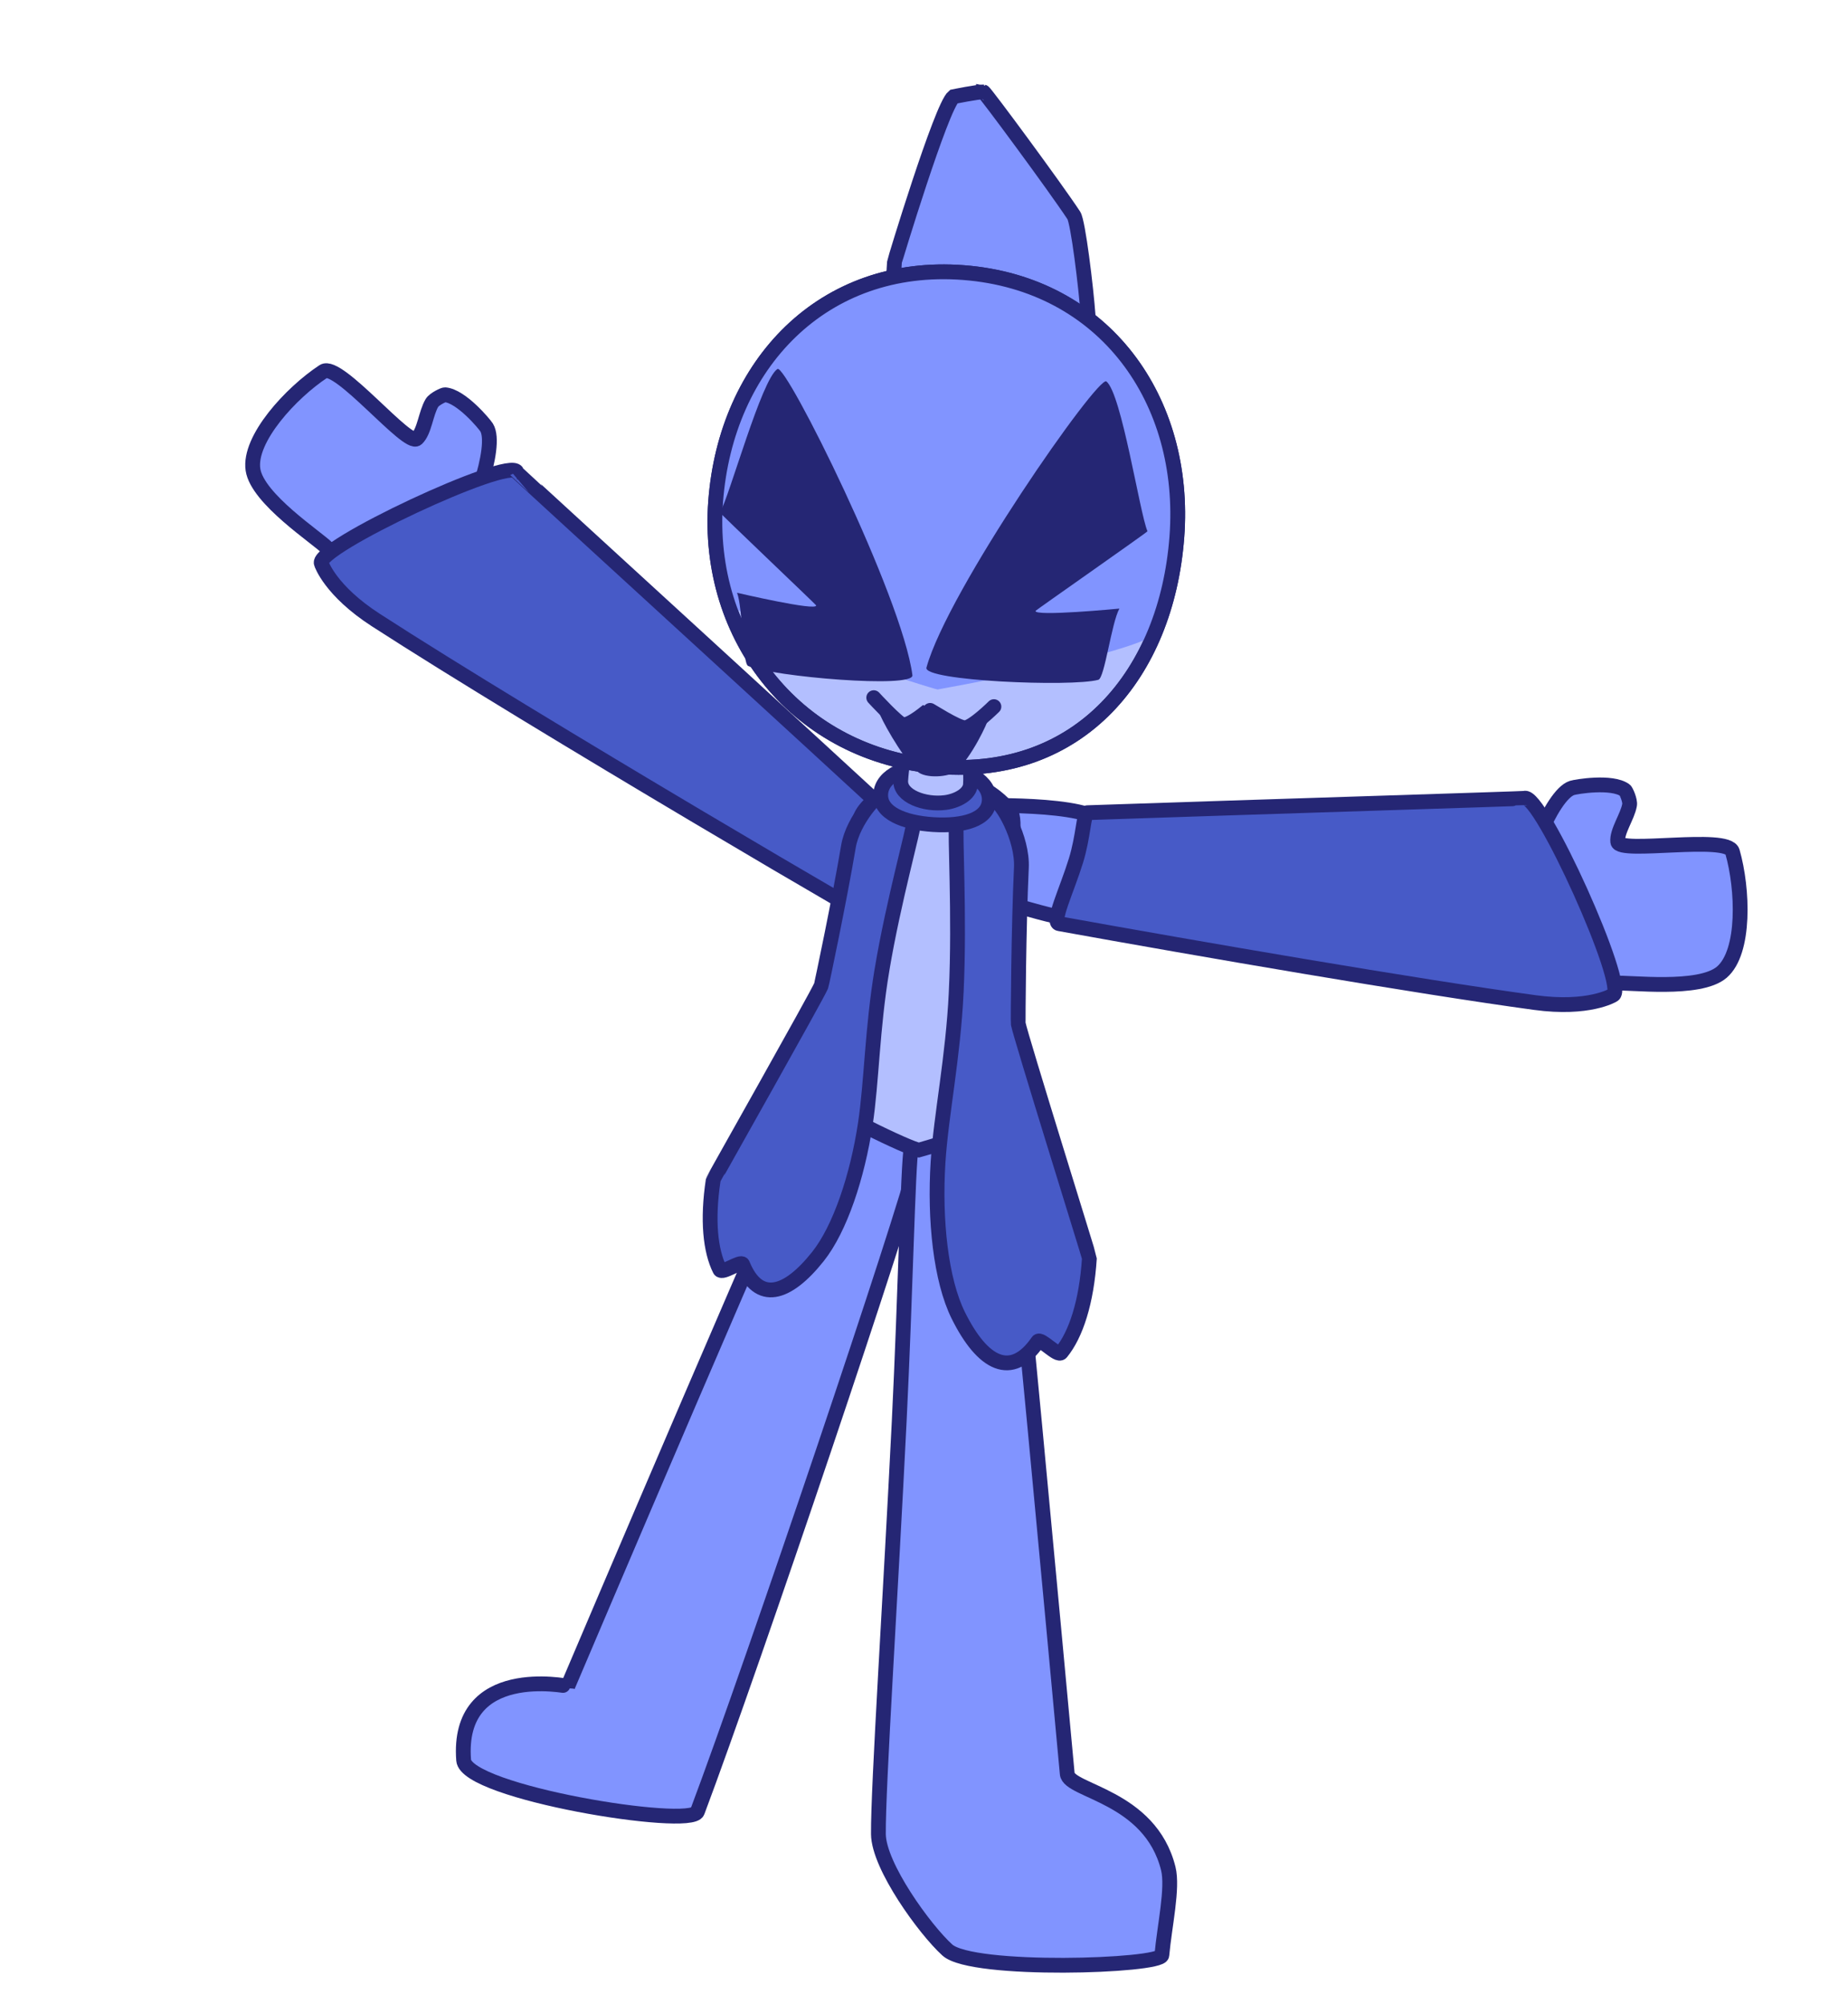 <svg version="1.1" xmlns="http://www.w3.org/2000/svg" xmlns:xlink="http://www.w3.org/1999/xlink" width="312.312" height="338.71" viewBox="0,0,312.312,338.71"><g transform="translate(-172.102,-9.894)"><g data-paper-data="{&quot;isPaintingLayer&quot;:true}" fill-rule="nonzero" stroke-linejoin="miter" stroke-miterlimit="10" stroke-dasharray="" stroke-dashoffset="0" style="mix-blend-mode: normal"><path d="M334.859,157.277c0.409,-6.438 -4.132,-11.567 1.076,-11.236c0.906,0.058 20.385,-0.717 22.809,3.164c1.443,2.31 1.675,10.694 -3.201,15.946c-1.195,1.287 -14.575,-3.177 -15.558,-3.239c0,0 -5.535,1.803 -5.126,-4.635z" fill="#8194ff" stroke="#252674" stroke-width="2.5" stroke-linecap="butt"/><path d="M227.407,102.51c-1.656,-1.712 -11.804,-8.287 -12.551,-13.236c-0.783,-5.188 6.422,-12.997 11.901,-16.608c2.513,-1.656 14.245,12.813 15.795,11.356c1.298,-1.22 1.511,-4.303 2.55,-6.04c0.386,-0.646 1.974,-1.394 2.208,-1.375c2.74,0.222 6.67,4.943 7.035,5.537c1.965,3.207 -2.78,16.181 -5.651,19.224c-0.776,0.823 -1.944,1.902 -3.038,2.561c-5.891,3.546 -14.061,2.911 -18.249,-1.418z" fill="#8194ff" stroke="#252674" stroke-width="2.5" stroke-linecap="butt"/><path d="M430.179,165.246c-0.401,-1.212 -0.584,-2.792 -0.637,-3.922c-0.196,-4.179 4.654,-17.114 8.234,-18.268c0.664,-0.214 6.721,-1.236 8.945,0.38c0.19,0.138 0.907,1.739 0.78,2.481c-0.343,1.994 -2.189,4.473 -1.999,6.244c0.227,2.115 18.554,-1.222 19.382,1.671c1.806,6.309 2.186,16.927 -1.787,20.354c-3.791,3.269 -15.773,1.649 -18.145,1.869c-5.997,0.557 -12.611,-4.283 -14.771,-10.81z" data-paper-data="{&quot;index&quot;:null}" fill="#8194ff" stroke="#252674" stroke-width="2.5" stroke-linecap="butt"/><path d="M259.45,89.65c0.099,0.209 73.31,67.026 72.993,67.176c-1.134,0.537 -4.664,11.93 -7.496,11.388c-1.036,-0.198 -62.948,-36.472 -89.337,-53.537c-7.702,-4.98 -9.175,-9.499 -9.199,-9.55c-1.234,-2.608 31.804,-18.085 33.039,-15.477z" fill="#475ac7" stroke="#252674" stroke-width="2.5" stroke-linecap="butt"/><path d="M429.716,144.807c2.635,-1.175 17.624,32.088 14.989,33.263c-0.052,0.023 -4.112,2.492 -13.2,1.255c-20.139,-2.742 -56.787,-9.065 -80.412,-13.332c-1.339,-0.242 1.285,-5.603 2.849,-10.669c1.254,-4.061 1.322,-8.067 1.903,-8.087c29.326,-0.996 73.73,-2.368 73.872,-2.431z" data-paper-data="{&quot;index&quot;:null}" fill="#475ac7" stroke="#252674" stroke-width="2.5" stroke-linecap="butt"/><path d="M311.569,194.601c4.758,-7.66 8.638,-4.32 10.924,-3.435c2.605,1.009 7.046,3.663 4.625,14.681c-1.856,8.447 -27.748,85.184 -37.154,110.213c-1.103,2.936 -39.091,-3.234 -39.507,-8.699c-1.251,-16.431 17.59,-12.476 17.601,-12.506c0,0 40.602,-95.574 43.51,-100.255z" data-paper-data="{&quot;index&quot;:null}" fill="#8194ff" stroke="#252674" stroke-width="2.5" stroke-linecap="butt"/><path d="M342.21,203.788c0.933,4.715 8.36,85.515 10.256,105.873c0.278,2.982 14.01,3.739 17.073,16.009c0.823,3.299 -0.641,9.71 -1.084,14.641c-0.17,1.893 -32.03,2.954 -36.251,-0.868c-3.808,-3.447 -11.605,-14.193 -11.652,-19.592c-0.069,-7.821 2.082,-40.672 3.516,-69.773c1.093,-22.171 1.434,-42.361 2.035,-46.496c1.622,-11.164 4.304,-6.837 7.098,-6.862c2.452,-0.022 7.259,-1.778 9.01,7.068z" data-paper-data="{&quot;index&quot;:null}" fill="#8194ff" stroke="#252674" stroke-width="2.5" stroke-linecap="butt"/><path d="M316.674,174.898c0.038,-0.602 0.598,-18.528 0.777,-26.334c0.067,-2.933 8.222,-7.977 13.227,-7.659c4.423,0.281 9.199,2.378 12.166,6.104c2.258,2.835 -4.22,25.007 -3.551,29.872c0.001,0.009 5.585,21.216 4.527,21.861c-2.043,1.245 -16.278,5.52 -16.373,5.52c-1.295,-0.007 -16.635,-7.369 -16.582,-8.805c0.038,-1.046 5.732,-19.34 5.809,-20.559z" fill="#b3bfff" stroke="#252674" stroke-width="2.5" stroke-linecap="butt"/><path d="M333.7,177.604c0.627,-13.176 -0.276,-27.225 0.056,-28.547c1.175,-4.675 3.932,-3.994 6.434,-3.835c1.107,0.07 4.764,6.271 4.525,11.311c-0.464,9.785 -0.581,26.079 -0.526,26.39c0.342,1.938 12.032,39.397 12.021,39.57c-0.478,7.519 -2.304,12.976 -4.761,15.984c-0.604,0.74 -3.486,-2.553 -3.955,-1.874c-4.454,6.451 -9.347,3.842 -13.442,-4.412c-2.957,-5.96 -4.04,-16.156 -3.419,-25.924c0.503,-7.916 2.541,-17.63 3.067,-28.663z" fill="#475ac7" stroke="#252674" stroke-width="2.5" stroke-linecap="butt"/><path d="M321.155,173.813c-1.662,9.907 -1.734,18.935 -2.816,26.068c-1.334,8.801 -4.255,17.652 -8.014,22.375c-5.206,6.541 -10.027,7.91 -12.717,1.313c-0.283,-0.694 -3.462,1.673 -3.852,0.898c-1.589,-3.15 -2.15,-8.353 -1.123,-15.129c0.024,-0.156 17.561,-31.178 18.237,-32.834c0.108,-0.266 3.145,-14.769 4.62,-23.555c0.76,-4.525 5.183,-9.327 6.174,-9.174c2.239,0.344 4.805,0.274 4.941,4.656c0.039,1.24 -3.466,13.55 -5.451,25.381z" data-paper-data="{&quot;index&quot;:null}" fill="#475ac7" stroke="#252674" stroke-width="2.5" stroke-linecap="butt"/><path d="M339.285,145.222c-0.202,3.181 -4.398,4.347 -9.462,4.026c-5.064,-0.322 -9.079,-2.01 -8.877,-5.191c0.202,-3.181 4.442,-5.039 9.506,-4.717c5.064,0.322 9.035,2.701 8.833,5.882z" fill="#475ac7" stroke="#252674" stroke-width="2.5" stroke-linecap="butt"/><path d="M330.36,133.276c4.752,0.302 6.02,4.973 5.751,9.197c-0.101,1.584 -2.151,2.77 -4.248,3.047c-3.496,0.462 -7.708,-1.083 -7.54,-3.724c0.268,-4.224 1.285,-8.822 6.037,-8.52z" fill="#b3bfff" stroke="#252674" stroke-width="2.5" stroke-linecap="butt"/><path d="M338.312,25.438c0.241,0.019 12.122,16.081 15.27,20.873c0.709,1.079 2.058,12.021 2.423,17.096c0.584,8.097 -2.181,12.118 -2.228,12.488c-1.904,15.087 -15.286,6.091 -19.724,5.746c-4.936,-0.384 -12.005,-11.386 -10.79,-27.43c0.018,-0.231 7.927,-26.288 9.996,-27.982c0,0 4.175,-0.859 5.053,-0.791z" data-paper-data="{&quot;index&quot;:null}" fill="#8194ff" stroke="#252674" stroke-width="2.5" stroke-linecap="butt"/><path d="M330.788,139.453c-23.783,-1.849 -39.492,-21.713 -37.738,-44.857c1.754,-23.144 18.141,-40.482 41.923,-38.632c23.783,1.849 37.77,21.549 36.017,44.693c-1.754,23.144 -16.419,40.646 -40.202,38.797z" data-paper-data="{&quot;index&quot;:null}" fill="#b3bfff" stroke="#252674" stroke-width="2.5" stroke-linecap="butt"/><path d="M293.347,95.085c1.754,-23.144 18.141,-40.482 41.923,-38.632c23.783,1.849 37.77,21.549 36.017,44.693c-0.185,2.448 -3.923,16.076 -4.897,16.535c-8.199,3.864 -35.026,8.571 -35.825,8.733c-0.275,0.056 -32.403,-9.752 -35.531,-15.286c0,0 -1.729,-15.492 -1.687,-16.042z" data-paper-data="{&quot;index&quot;:null}" fill="#8194ff" stroke="none" stroke-width="0" stroke-linecap="butt"/><path d="M330.788,139.453c-23.783,-1.849 -39.492,-21.713 -37.738,-44.857c1.754,-23.144 18.141,-40.482 41.923,-38.632c23.783,1.849 37.77,21.549 36.017,44.693c-1.754,23.144 -16.419,40.646 -40.202,38.797z" data-paper-data="{&quot;index&quot;:null}" fill="none" stroke="#252674" stroke-width="2.5" stroke-linecap="butt"/><path d="M310.027,112.196c-0.024,-0.117 -16.295,-15.571 -16.236,-15.678c1.642,-2.942 7.016,-22.553 9.705,-24.267c1.447,-0.922 21.052,38.423 22.805,51.749c0.303,2.301 -23.627,0.243 -27.757,-1.552c-0.981,-0.426 -0.9,-9.837 -1.881,-12.379c0,0 13.581,3.183 13.364,2.128z" data-paper-data="{&quot;index&quot;:null}" fill="#252674" stroke="none" stroke-width="0" stroke-linecap="butt"/><path d="M340.072,129.312c0,0 -3.552,3.525 -4.884,3.574c-1.259,0.047 -6.066,-3.116 -6.119,-3.055c-0.009,0.011 -3.173,2.8 -4.424,2.523c-0.872,-0.193 -4.881,-4.557 -4.881,-4.557" fill="none" stroke="#252674" stroke-width="2.5" stroke-linecap="round"/><path d="M320.785,130.504c0.037,-0.59 1.95,1.549 3.642,2.03c0.692,0.196 3.635,-1.771 5.011,-1.684c2.591,0.165 4.918,2.138 6.426,2.042c0.943,-0.06 3.261,-1.904 3.23,-1.429c-0.028,0.441 -2.769,6.458 -5.494,8.809c-1.063,0.918 -5.13,1.272 -6.489,-0.023c-2.847,-2.714 -6.351,-9.368 -6.327,-9.745z" fill="#252674" stroke="none" stroke-width="0" stroke-linecap="butt"/><path d="M361.283,112.744c-1.349,2.395 -2.485,11.738 -3.559,12.034c-4.526,1.245 -29.666,0.186 -29.053,-2.057c3.549,-12.989 29.025,-49.47 30.409,-48.368c2.573,2.049 5.618,22.194 6.944,25.325c0.048,0.114 -18.867,13.332 -18.907,13.445c-0.362,1.018 14.166,-0.379 14.166,-0.379z" data-paper-data="{&quot;index&quot;:null}" fill="#252674" stroke="none" stroke-width="0" stroke-linecap="butt"/><path d="M172.102,348.604v-338.71h312.312v338.71z" fill="none" stroke="none" stroke-width="none" stroke-linecap="butt"/></g></g></svg>